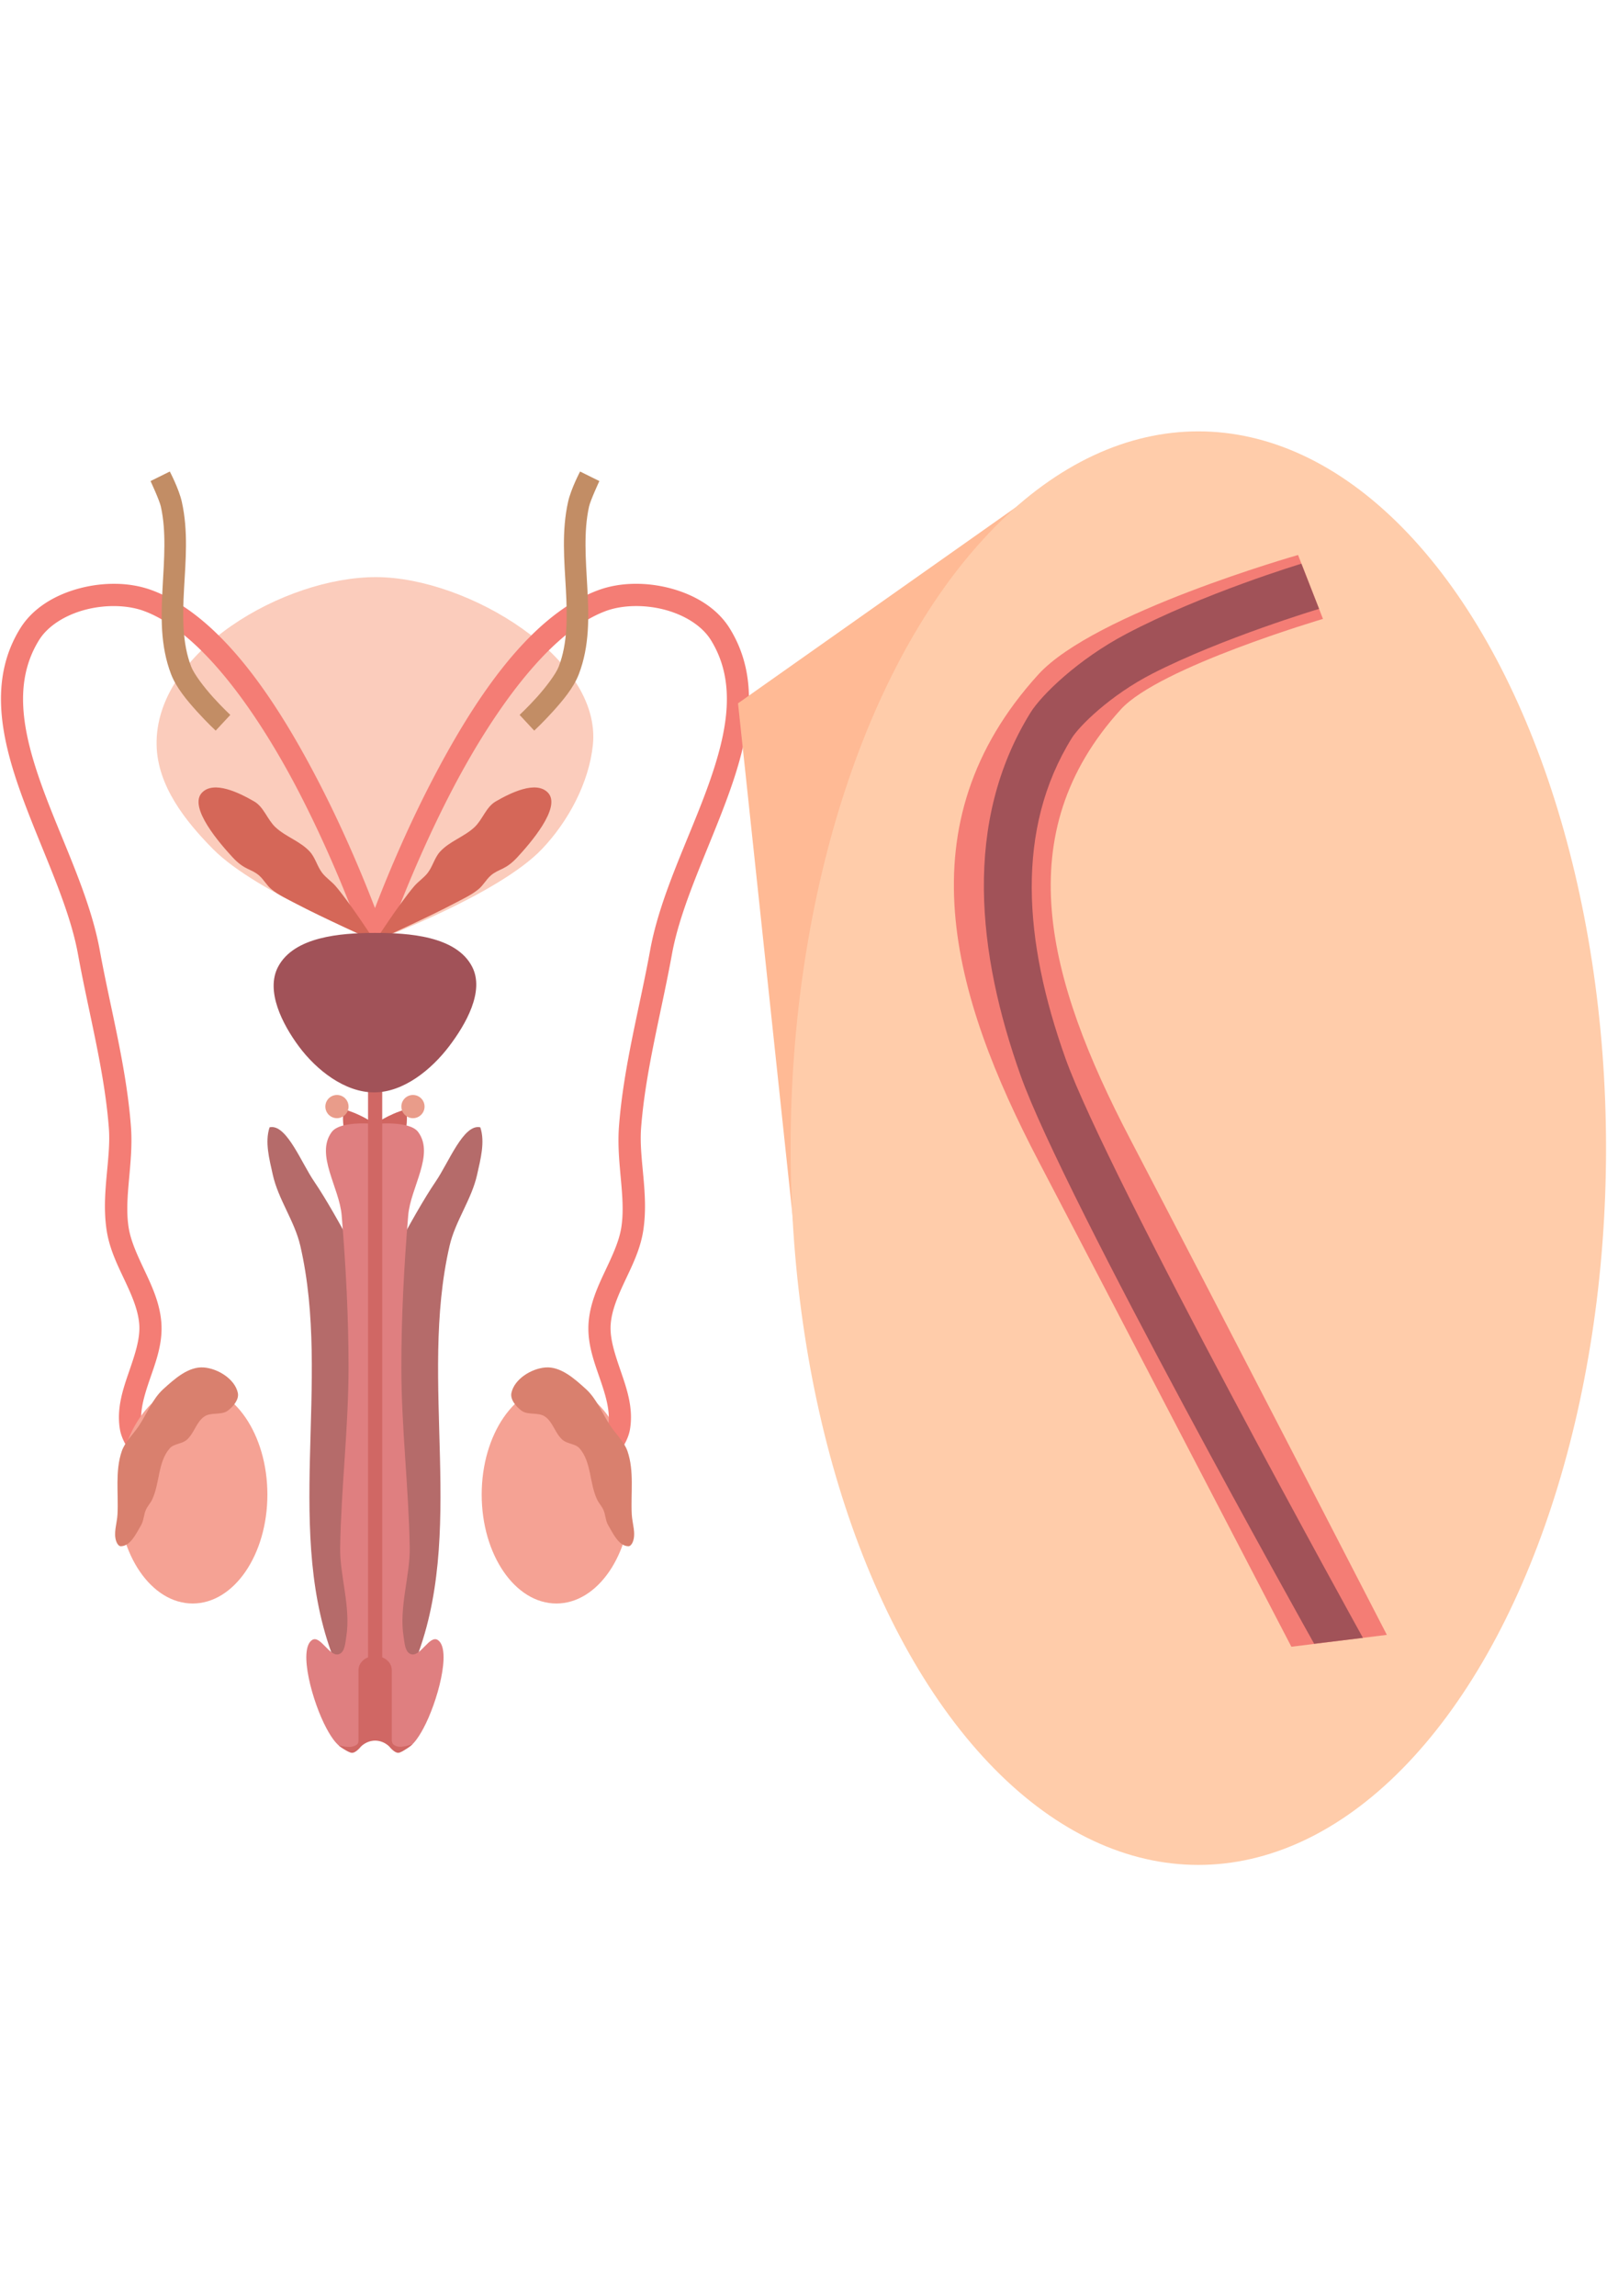 <?xml version="1.0" encoding="UTF-8" standalone="no"?>
<!-- Created with Inkscape (http://www.inkscape.org/) -->

<svg
   xmlns:dc="http://purl.org/dc/elements/1.1/"
   xmlns:cc="http://creativecommons.org/ns#"
   xmlns:rdf="http://www.w3.org/1999/02/22-rdf-syntax-ns#"
   xmlns:svg="http://www.w3.org/2000/svg"
   xmlns="http://www.w3.org/2000/svg"
   xmlns:sodipodi="http://sodipodi.sourceforge.net/DTD/sodipodi-0.dtd"
   xmlns:inkscape="http://www.inkscape.org/namespaces/inkscape"
   width="137.054mm"
   height="195.792mm"
   viewBox="0 0 137.054 195.792"
   version="1.1"
   id="svg5952"
   inkscape:version="0.92+devel unknown"
   sodipodi:docname="conducto-deferente.spng.svg"
   inkscape:export-filename="/home/fundacion/Documentos/fundecyt_02/conozco_mi_cuerpo/conozco-mi-cuerpo/img/masculino/conducto-deferente.png"
   inkscape:export-xdpi="96"
   inkscape:export-ydpi="96">
  <defs
     id="defs5946" />
  <sodipodi:namedview
     id="base"
     pagecolor="#ffffff"
     bordercolor="#666666"
     borderopacity="1.0"
     inkscape:pageopacity="0.0"
     inkscape:pageshadow="2"
     inkscape:zoom="0.64531252"
     inkscape:cx="281.91102"
     inkscape:cy="341.76264"
     inkscape:document-units="mm"
     inkscape:current-layer="layer1"
     showgrid="false"
     inkscape:window-width="1920"
     inkscape:window-height="1012"
     inkscape:window-x="0"
     inkscape:window-y="32"
     inkscape:window-maximized="1"
     inkscape:document-rotation="0"
     fit-margin-top="0"
     fit-margin-left="0"
     fit-margin-right="0"
     fit-margin-bottom="0" />
  <g
     inkscape:label="Capa 1"
     inkscape:groupmode="layer"
     id="layer1"
     transform="translate(-232.029,-309.769)">
    <g
       id="g4413"
       transform="translate(343.33,189.046)">
      <path
         sodipodi:nodetypes="asacasa"
         inkscape:connector-curvature="0"
         id="path38"
         d="m -79.187,169.931 c 7.785,0.031 19.22,6.924 18.45,14.318 -0.332,3.192 -2.076,6.491 -4.35,8.876 -3.702,3.883 -14.1,7.763 -14.1,7.763 0,0 -10.2,-3.982 -13.941,-7.763 -2.367,-2.393 -4.747,-5.396 -4.817,-8.876 -0.16,-7.965 10.892,-14.349 18.758,-14.318 z"
         style="fill:#fbccbc;fill-opacity:1;stroke:none;stroke-width:0.333px;stroke-linecap:butt;stroke-linejoin:miter;stroke-opacity:1" />
      <ellipse
         ry="9.287"
         rx="6.37"
         cy="248.158"
         cx="-63.85"
         id="path845-3"
         style="fill:#f5a294;fill-opacity:1;stroke:none;stroke-width:0.751" />
      <path
         id="path889"
         d="m -101.381,170.504 c -1.045,-0.021 -2.115,0.112 -3.14,0.384 -2.05,0.543 -3.964,1.654 -5.055,3.416 -2.643,4.269 -1.685,9.15 0.008,13.905 1.692,4.755 4.134,9.558 4.917,13.867 0.913,5.021 2.254,9.901 2.633,14.813 0.205,2.661 -0.674,5.634 -0.18,8.783 0.25,1.593 0.948,2.975 1.558,4.273 0.61,1.297 1.128,2.504 1.216,3.704 0.09,1.225 -0.373,2.576 -0.881,4.053 -0.508,1.477 -1.062,3.096 -0.773,4.865 0.134,0.818 0.567,1.484 0.945,2.065 0.378,0.58 0.736,1.026 0.736,1.026 a 0.945,0.945 0 0 0 1.326,0.148 0.945,0.945 0 0 0 0.148,-1.329 c 0,0 -0.304,-0.38 -0.628,-0.876 -0.323,-0.496 -0.632,-1.157 -0.662,-1.339 -0.194,-1.188 0.194,-2.493 0.694,-3.947 0.5,-1.454 1.109,-3.04 0.979,-4.804 -0.12,-1.632 -0.77,-3.051 -1.39,-4.37 -0.62,-1.319 -1.21,-2.548 -1.401,-3.76 -0.406,-2.589 0.436,-5.506 0.195,-8.636 -0.398,-5.153 -1.765,-10.097 -2.658,-15.007 -0.861,-4.733 -3.362,-9.577 -4.994,-14.161 -1.631,-4.584 -2.377,-8.732 -0.182,-12.278 0.746,-1.205 2.227,-2.132 3.932,-2.584 1.706,-0.452 3.6,-0.415 5.006,0.101 4.93,1.808 9.822,8.859 13.267,15.527 3.445,6.668 5.545,12.851 5.545,12.851 a 0.945,0.945 0 0 0 0.007,0.015 0.945,0.945 0 0 0 0.02,0.05 0.945,0.945 0 0 0 0.02,0.045 0.945,0.945 0 0 0 0.02,0.037 0.945,0.945 0 0 0 0.024,0.042 0.945,0.945 0 0 0 0.025,0.04 0.945,0.945 0 0 0 0.031,0.042 0.945,0.945 0 0 0 0.025,0.031 0.945,0.945 0 0 0 0.035,0.04 0.945,0.945 0 0 0 0.033,0.033 0.945,0.945 0 0 0 0.033,0.031 0.945,0.945 0 0 0 0.037,0.031 0.945,0.945 0 0 0 0.037,0.029 0.945,0.945 0 0 0 0.038,0.025 0.945,0.945 0 0 0 0.045,0.027 0.945,0.945 0 0 0 0.039,0.021 0.945,0.945 0 0 0 0.038,0.018 0.945,0.945 0 0 0 0.07,0.029 0.945,0.945 0 0 0 0.002,8.8e-4 0.945,0.945 0 0 0 7.53e-4,0 0.945,0.945 0 0 0 0.013,0.005 0.945,0.945 0 0 0 0.05,0.014 0.945,0.945 0 0 0 0.034,0.009 0.945,0.945 0 0 0 0.043,0.009 0.945,0.945 0 0 0 0.05,0.009 0.945,0.945 0 0 0 0.053,0.005 0.945,0.945 0 0 0 0.04,0.004 0.945,0.945 0 0 0 0.064,-8.9e-4 0.945,0.945 0 0 0 0.029,-8.9e-4 0.945,0.945 0 0 0 0.053,-0.005 0.945,0.945 0 0 0 0.047,-0.007 0.945,0.945 0 0 0 0.032,-0.007 0.945,0.945 0 0 0 0.062,-0.014 0.945,0.945 0 0 0 0.002,-8.8e-4 0.945,0.945 0 0 0 0.005,-0.002 0.945,0.945 0 0 0 0.044,-0.013 0.945,0.945 0 0 0 0.023,-0.009 0.945,0.945 0 0 0 0.039,-0.016 0.945,0.945 0 0 0 0.048,-0.021 0.945,0.945 0 0 0 0.037,-0.019 0.945,0.945 0 0 0 0.042,-0.024 0.945,0.945 0 0 0 0.04,-0.025 0.945,0.945 0 0 0 0.042,-0.031 0.945,0.945 0 0 0 0.031,-0.025 0.945,0.945 0 0 0 0.04,-0.035 0.945,0.945 0 0 0 0.033,-0.033 0.945,0.945 0 0 0 0.032,-0.035 0.945,0.945 0 0 0 0.026,-0.031 0.945,0.945 0 0 0 0.035,-0.046 0.945,0.945 0 0 0 0.023,-0.034 0.945,0.945 0 0 0 0.025,-0.042 0.945,0.945 0 0 0 0.023,-0.042 0.945,0.945 0 0 0 0.02,-0.041 0.945,0.945 0 0 0 0.021,-0.05 0.945,0.945 0 0 0 0.011,-0.03 0.945,0.945 0 0 0 0.002,-0.004 c 0,0 2.103,-6.183 5.548,-12.851 3.445,-6.668 8.334,-13.718 13.264,-15.527 1.406,-0.516 3.303,-0.553 5.009,-0.101 1.706,0.452 3.186,1.379 3.932,2.584 2.195,3.546 1.45,7.694 -0.182,12.278 -1.631,4.584 -4.136,9.428 -4.996,14.161 -0.893,4.91 -2.26,9.854 -2.658,15.007 -0.242,3.131 0.604,6.047 0.197,8.636 -0.19,1.213 -0.781,2.441 -1.401,3.76 -0.62,1.319 -1.27,2.739 -1.39,4.37 -0.13,1.764 0.48,3.35 0.979,4.804 0.5,1.454 0.888,2.759 0.694,3.947 -0.03,0.182 -0.341,0.842 -0.665,1.339 -0.323,0.496 -0.628,0.876 -0.628,0.876 a 0.945,0.945 0 0 0 0.148,1.329 0.945,0.945 0 0 0 1.329,-0.148 c 0,0 0.358,-0.446 0.736,-1.026 0.378,-0.58 0.809,-1.246 0.943,-2.065 0.289,-1.77 -0.263,-3.388 -0.77,-4.865 -0.508,-1.477 -0.971,-2.828 -0.881,-4.053 0.088,-1.2 0.606,-2.406 1.216,-3.704 0.609,-1.297 1.308,-2.68 1.558,-4.273 0.494,-3.15 -0.385,-6.122 -0.18,-8.783 0.379,-4.911 1.72,-9.791 2.633,-14.813 0.784,-4.31 3.225,-9.113 4.917,-13.867 1.692,-4.755 2.65,-9.636 0.007,-13.905 -1.091,-1.762 -3.007,-2.873 -5.057,-3.416 -1.025,-0.272 -2.093,-0.404 -3.138,-0.384 -1.045,0.021 -2.067,0.193 -3.002,0.537 -5.975,2.192 -10.773,9.622 -14.293,16.434 -2.177,4.214 -3.822,8.223 -4.763,10.674 -0.941,-2.451 -2.584,-6.46 -4.762,-10.674 -3.519,-6.812 -8.318,-14.243 -14.293,-16.434 -0.935,-0.343 -1.957,-0.516 -3.002,-0.537 z"
         style="color:#000000;font-style:normal;font-variant:normal;font-weight:normal;font-stretch:normal;font-size:medium;line-height:normal;font-family:sans-serif;font-variant-ligatures:normal;font-variant-position:normal;font-variant-caps:normal;font-variant-numeric:normal;font-variant-alternates:normal;font-feature-settings:normal;text-indent:0;text-align:start;text-decoration:none;text-decoration-line:none;text-decoration-style:solid;text-decoration-color:#000000;letter-spacing:normal;word-spacing:normal;text-transform:none;writing-mode:lr-tb;direction:ltr;text-orientation:mixed;dominant-baseline:auto;baseline-shift:baseline;text-anchor:start;white-space:normal;shape-padding:0;clip-rule:nonzero;display:inline;overflow:visible;visibility:visible;opacity:1;isolation:auto;mix-blend-mode:normal;color-interpolation:sRGB;color-interpolation-filters:linearRGB;solid-color:#000000;solid-opacity:1;vector-effect:none;fill:#f47d75;fill-opacity:1;fill-rule:nonzero;stroke:none;stroke-width:1.89;stroke-linecap:round;stroke-linejoin:bevel;stroke-miterlimit:4;stroke-dasharray:none;stroke-dashoffset:0;stroke-opacity:1;color-rendering:auto;image-rendering:auto;shape-rendering:auto;text-rendering:auto;enable-background:accumulate"
         inkscape:connector-curvature="0" />
      <ellipse
         ry="9.287"
         rx="6.37"
         cy="248.158"
         cx="-94.867"
         id="path845"
         style="fill:#f5a294;fill-opacity:1;stroke:none;stroke-width:0.751;stroke-opacity:1" />
      <path
         sodipodi:nodetypes="aaaaaaaaaaaaaaaa"
         inkscape:connector-curvature="0"
         id="path892-7"
         d="m -59.428,250.777 c -0.237,-0.398 -0.225,-0.903 -0.417,-1.325 -0.142,-0.312 -0.39,-0.568 -0.536,-0.878 -0.653,-1.391 -0.481,-3.206 -1.496,-4.36 -0.349,-0.397 -1.013,-0.365 -1.422,-0.701 -0.656,-0.539 -0.837,-1.559 -1.548,-2.024 -0.57,-0.374 -1.443,-0.078 -1.986,-0.491 -0.46,-0.349 -0.97,-0.944 -0.851,-1.509 0.25,-1.183 1.701,-2.079 2.907,-2.17 1.299,-0.098 2.482,0.966 3.446,1.841 0.936,0.85 1.398,2.108 2.102,3.159 0.48,0.716 1.165,1.33 1.445,2.145 0.584,1.703 0.269,3.591 0.364,5.389 0.041,0.778 0.374,1.611 0.089,2.337 -0.064,0.163 -0.197,0.374 -0.372,0.372 -0.828,-0.008 -1.303,-1.074 -1.726,-1.786 z"
         style="fill:#d9806e;fill-opacity:1;stroke:none;stroke-width:0.333px;stroke-linecap:butt;stroke-linejoin:miter;stroke-opacity:1" />
      <path
         sodipodi:nodetypes="aaaaaaaaaaaaaaaa"
         inkscape:connector-curvature="0"
         id="path892"
         d="m -99.273,250.777 c 0.237,-0.398 0.225,-0.903 0.417,-1.325 0.142,-0.312 0.39,-0.568 0.536,-0.878 0.653,-1.391 0.481,-3.206 1.496,-4.36 0.349,-0.397 1.013,-0.365 1.422,-0.701 0.656,-0.539 0.837,-1.559 1.548,-2.024 0.57,-0.374 1.443,-0.078 1.986,-0.491 0.46,-0.349 0.97,-0.944 0.851,-1.509 -0.25,-1.183 -1.701,-2.079 -2.907,-2.17 -1.299,-0.098 -2.482,0.966 -3.446,1.841 -0.936,0.85 -1.398,2.108 -2.102,3.159 -0.48,0.716 -1.165,1.33 -1.445,2.145 -0.584,1.703 -0.269,3.591 -0.364,5.389 -0.041,0.778 -0.374,1.611 -0.089,2.337 0.064,0.163 0.197,0.374 0.372,0.372 0.828,-0.008 1.303,-1.074 1.726,-1.786 z"
         style="fill:#d9806e;fill-opacity:1;stroke:none;stroke-width:0.333px;stroke-linecap:butt;stroke-linejoin:miter;stroke-opacity:1" />
      <path
         sodipodi:nodetypes="cccc"
         inkscape:connector-curvature="0"
         id="path953"
         d="m -79.323,224.303 c 0,0 -3.258,-6.322 -2.652,-8.998 1.595,0.46 2.62,1.252 2.62,1.252 z"
         style="fill:#d06560;fill-opacity:1;stroke:none;stroke-width:0.333px;stroke-linecap:butt;stroke-linejoin:miter;stroke-opacity:1" />
      <path
         sodipodi:nodetypes="cccc"
         inkscape:connector-curvature="0"
         id="path953-3"
         d="m -79.323,224.303 c 0,0 3.258,-6.322 2.652,-8.998 -1.595,0.46 -2.621,1.252 -2.621,1.252 z"
         style="fill:#d06560;fill-opacity:1;stroke:none;stroke-width:0.333px;stroke-linecap:butt;stroke-linejoin:miter;stroke-opacity:1" />
      <circle
         r="0.989"
         cy="215.075"
         cx="-76.082"
         id="path978"
         style="fill:#e99c8a;fill-opacity:1;stroke:none;stroke-width:0.337;stroke-linecap:round;stroke-linejoin:bevel;stroke-miterlimit:4;stroke-dasharray:none;stroke-opacity:1" />
      <circle
         r="0.989"
         cy="215.075"
         cx="-82.564"
         id="path978-5"
         style="fill:#e99c8a;fill-opacity:1;stroke:none;stroke-width:0.337;stroke-linecap:round;stroke-linejoin:bevel;stroke-miterlimit:4;stroke-dasharray:none;stroke-opacity:1" />
      <path
         inkscape:connector-curvature="0"
         id="path1108"
         d="m -88.176,216.823 c -0.044,0.004 -0.089,0.01 -0.133,0.02 -0.42,1.249 -0.019,2.724 0.273,4.042 0.469,2.112 1.857,3.943 2.345,6.051 2.689,11.627 -1.504,24.635 3.031,35.674 0.66,1.607 3.337,4.003 3.337,4.003 0,0 2.677,-2.396 3.337,-4.003 4.535,-11.039 0.342,-24.046 3.03,-35.674 0.487,-2.108 1.876,-3.939 2.345,-6.051 0.293,-1.318 0.693,-2.792 0.273,-4.042 -1.43,-0.323 -2.682,2.98 -3.81,4.631 -1.993,2.919 -5.176,9.254 -5.176,9.254 0,0 -3.183,-6.335 -5.176,-9.254 -1.092,-1.599 -2.302,-4.75 -3.677,-4.651 z"
         style="fill:#b56b6a;fill-opacity:1;stroke:none;stroke-width:0.333;stroke-linecap:round;stroke-linejoin:bevel;stroke-miterlimit:4;stroke-dasharray:none;stroke-opacity:1" />
      <path
         inkscape:connector-curvature="0"
         id="path1130"
         d="m -80.296,216.51 c -0.93,-0.004 -2.256,0.109 -2.719,0.74 -1.41,1.923 0.658,4.726 0.854,7.102 0.357,4.333 0.589,8.683 0.585,13.031 -0.005,5.106 -0.629,10.195 -0.715,15.3 -0.04,2.366 0.93,5.095 0.521,7.601 -0.086,0.526 -0.11,1.293 -0.61,1.477 -0.816,0.3 -1.61,-1.692 -2.321,-1.191 -1.17,0.824 0.043,5.291 1.25,7.531 0.433,0.804 1.096,1.874 2.009,1.86 0.99,-0.015 2.119,-2.084 2.119,-2.084 0,0 1.128,2.069 2.118,2.084 0.913,0.014 1.577,-1.057 2.009,-1.86 1.207,-2.24 2.42,-6.707 1.25,-7.531 -0.711,-0.501 -1.506,1.491 -2.322,1.191 -0.5,-0.184 -0.524,-0.952 -0.61,-1.477 -0.409,-2.507 0.561,-5.235 0.521,-7.601 -0.086,-5.105 -0.709,-10.194 -0.714,-15.3 -0.004,-4.348 0.227,-8.698 0.585,-13.031 0.196,-2.376 2.264,-5.179 0.854,-7.102 -0.74,-1.01 -3.691,-0.693 -3.691,-0.693 0,0 -0.415,-0.044 -0.973,-0.047 z"
         style="fill:#df7f80;fill-opacity:1;stroke:none;stroke-width:0.333px;stroke-linecap:butt;stroke-linejoin:miter;stroke-opacity:1" />
      <path
         sodipodi:nodetypes="ccccccaacccccccccccccaaccccccc"
         inkscape:connector-curvature="0"
         id="path934"
         d="m -79.912,200.296 v 61.738 c -0.466,0.187 -0.796,0.578 -0.814,1.041 h -0.002 v 0.04 6.02 c 0,0 -0.007,0.194 -0.064,0.265 -0.121,0.152 -0.331,0.224 -0.522,0.259 -0.365,0.066 -1.108,-0.112 -1.108,-0.112 0,0 0.807,0.625 1.137,0.63 0.183,0.002 0.379,-0.132 0.556,-0.304 v 0.004 c 0.004,-0.004 0.007,-0.009 0.01,-0.013 0.076,-0.075 0.144,-0.152 0.21,-0.232 0.33,-0.312 0.757,-0.494 1.2,-0.496 0.442,8.8e-4 0.868,0.181 1.198,0.492 0.069,0.085 0.141,0.166 0.221,0.244 l 0.002,0.002 v -0.002 c 0.177,0.172 0.373,0.307 0.557,0.304 0.331,-0.005 1.221,-0.735 1.221,-0.735 0,0 -0.776,0.267 -1.169,0.218 -0.187,-0.023 -0.388,-0.097 -0.513,-0.238 -0.067,-0.075 -0.095,-0.286 -0.095,-0.286 v -6.02 -0.04 h -0.002 c -0.018,-0.463 -0.348,-0.854 -0.814,-1.041 v -61.737 z"
         style="color:#000000;font-style:normal;font-variant:normal;font-weight:normal;font-stretch:normal;font-size:medium;line-height:normal;font-family:sans-serif;font-variant-ligatures:normal;font-variant-position:normal;font-variant-caps:normal;font-variant-numeric:normal;font-variant-alternates:normal;font-feature-settings:normal;text-indent:0;text-align:start;text-decoration:none;text-decoration-line:none;text-decoration-style:solid;text-decoration-color:#000000;letter-spacing:normal;word-spacing:normal;text-transform:none;writing-mode:lr-tb;direction:ltr;text-orientation:mixed;dominant-baseline:auto;baseline-shift:baseline;text-anchor:start;white-space:normal;shape-padding:0;clip-rule:nonzero;display:inline;overflow:visible;visibility:visible;opacity:1;isolation:auto;mix-blend-mode:normal;color-interpolation:sRGB;color-interpolation-filters:linearRGB;solid-color:#000000;solid-opacity:1;vector-effect:none;fill:#d06764;fill-opacity:1;fill-rule:nonzero;stroke:none;stroke-width:1.161;stroke-linecap:butt;stroke-linejoin:miter;stroke-miterlimit:4;stroke-dasharray:none;stroke-dashoffset:0;stroke-opacity:1;color-rendering:auto;image-rendering:auto;shape-rendering:auto;text-rendering:auto;enable-background:accumulate" />
      <path
         sodipodi:nodetypes="aaaaacaaazsa"
         inkscape:connector-curvature="0"
         id="path936"
         d="m -89.619,189.06 c 0.823,0.477 1.119,1.553 1.815,2.201 0.876,0.815 2.12,1.195 2.927,2.078 0.472,0.517 0.628,1.262 1.057,1.814 0.332,0.427 0.805,0.727 1.156,1.139 1.245,1.462 3.34,4.693 3.34,4.693 0,0 -4.541,-2.049 -6.739,-3.217 -0.715,-0.38 -1.468,-0.717 -2.094,-1.229 -0.4,-0.327 -0.645,-0.814 -1.033,-1.156 -0.688,-0.605 -1.241,-0.447 -2.266,-1.555 -1.025,-1.108 -3.833,-4.282 -2.61,-5.53 1.012,-1.032 3.145,0.007 4.445,0.76 z"
         style="fill:#d56758;fill-opacity:1;stroke:none;stroke-width:0.334;stroke-linecap:butt;stroke-linejoin:miter;stroke-miterlimit:4;stroke-dasharray:none;stroke-opacity:1" />
      <path
         sodipodi:nodetypes="aaaaacaaazsa"
         inkscape:connector-curvature="0"
         id="path936-5"
         d="m -69.027,189.06 c -0.823,0.477 -1.119,1.553 -1.815,2.201 -0.876,0.815 -2.12,1.195 -2.927,2.078 -0.472,0.517 -0.628,1.262 -1.057,1.814 -0.332,0.427 -0.805,0.727 -1.156,1.139 -1.245,1.462 -3.34,4.693 -3.34,4.693 0,0 4.541,-2.049 6.739,-3.217 0.715,-0.38 1.468,-0.717 2.094,-1.229 0.4,-0.327 0.645,-0.814 1.033,-1.156 0.688,-0.605 1.241,-0.447 2.266,-1.555 1.025,-1.108 3.833,-4.282 2.61,-5.53 -1.012,-1.032 -3.145,0.007 -4.445,0.76 z"
         style="fill:#d56758;fill-opacity:1;stroke:none;stroke-width:0.334;stroke-linecap:butt;stroke-linejoin:miter;stroke-miterlimit:4;stroke-dasharray:none;stroke-opacity:1" />
      <path
         sodipodi:nodetypes="aaaaaaa"
         inkscape:connector-curvature="0"
         id="path1148"
         d="m -79.384,200.267 c 2.943,-0.009 6.993,0.267 8.347,2.88 1.086,2.096 -0.542,4.924 -1.972,6.802 -1.511,1.984 -3.881,3.912 -6.375,3.917 -2.508,0.005 -4.929,-1.903 -6.425,-3.917 -1.397,-1.881 -2.871,-4.734 -1.77,-6.802 1.36,-2.556 5.3,-2.872 8.195,-2.88 z"
         style="fill:#a15258;fill-opacity:1;stroke:none;stroke-width:0.333px;stroke-linecap:butt;stroke-linejoin:miter;stroke-opacity:1" />
      <path
         id="path1163"
         d="m -61.827,160.927 c 0,0 -0.776,1.468 -1.026,2.589 -0.557,2.496 -0.321,5.018 -0.189,7.41 0.131,2.392 0.159,4.639 -0.605,6.63 -0.242,0.63 -1.09,1.752 -1.868,2.614 -0.778,0.862 -1.472,1.509 -1.472,1.509 l 1.248,1.341 c 0,0 0.748,-0.696 1.585,-1.622 0.837,-0.926 1.776,-2.035 2.217,-3.185 0.932,-2.426 0.86,-4.954 0.726,-7.388 -0.134,-2.434 -0.326,-4.789 0.148,-6.911 0.122,-0.548 0.879,-2.173 0.879,-2.173 z"
         style="color:#000000;font-style:normal;font-variant:normal;font-weight:normal;font-stretch:normal;font-size:medium;line-height:normal;font-family:sans-serif;font-variant-ligatures:normal;font-variant-position:normal;font-variant-caps:normal;font-variant-numeric:normal;font-variant-alternates:normal;font-feature-settings:normal;text-indent:0;text-align:start;text-decoration:none;text-decoration-line:none;text-decoration-style:solid;text-decoration-color:#000000;letter-spacing:normal;word-spacing:normal;text-transform:none;writing-mode:lr-tb;direction:ltr;text-orientation:mixed;dominant-baseline:auto;baseline-shift:baseline;text-anchor:start;white-space:normal;shape-padding:0;clip-rule:nonzero;display:inline;overflow:visible;visibility:visible;opacity:1;isolation:auto;mix-blend-mode:normal;color-interpolation:sRGB;color-interpolation-filters:linearRGB;solid-color:#000000;solid-opacity:1;vector-effect:none;fill:#c28d65;fill-opacity:1;fill-rule:nonzero;stroke:none;stroke-width:1.834;stroke-linecap:butt;stroke-linejoin:miter;stroke-miterlimit:4;stroke-dasharray:none;stroke-dashoffset:0;stroke-opacity:1;color-rendering:auto;image-rendering:auto;shape-rendering:auto;text-rendering:auto;enable-background:accumulate"
         inkscape:connector-curvature="0" />
      <path
         id="path1163-7"
         d="m -96.819,160.927 c 0,0 0.776,1.468 1.026,2.589 0.557,2.496 0.321,5.018 0.189,7.41 -0.131,2.392 -0.159,4.639 0.605,6.63 0.242,0.63 1.089,1.752 1.868,2.614 0.778,0.862 1.472,1.509 1.472,1.509 l -1.248,1.341 c 0,0 -0.748,-0.696 -1.585,-1.622 -0.837,-0.926 -1.776,-2.035 -2.217,-3.185 -0.932,-2.426 -0.86,-4.954 -0.726,-7.388 0.134,-2.434 0.326,-4.789 -0.148,-6.911 -0.122,-0.548 -0.879,-2.173 -0.879,-2.173 z"
         style="color:#000000;font-style:normal;font-variant:normal;font-weight:normal;font-stretch:normal;font-size:medium;line-height:normal;font-family:sans-serif;font-variant-ligatures:normal;font-variant-position:normal;font-variant-caps:normal;font-variant-numeric:normal;font-variant-alternates:normal;font-feature-settings:normal;text-indent:0;text-align:start;text-decoration:none;text-decoration-line:none;text-decoration-style:solid;text-decoration-color:#000000;letter-spacing:normal;word-spacing:normal;text-transform:none;writing-mode:lr-tb;direction:ltr;text-orientation:mixed;dominant-baseline:auto;baseline-shift:baseline;text-anchor:start;white-space:normal;shape-padding:0;clip-rule:nonzero;display:inline;overflow:visible;visibility:visible;opacity:1;isolation:auto;mix-blend-mode:normal;color-interpolation:sRGB;color-interpolation-filters:linearRGB;solid-color:#000000;solid-opacity:1;vector-effect:none;fill:#c28d65;fill-opacity:1;fill-rule:nonzero;stroke:none;stroke-width:1.834;stroke-linecap:butt;stroke-linejoin:miter;stroke-miterlimit:4;stroke-dasharray:none;stroke-dashoffset:0;stroke-opacity:1;color-rendering:auto;image-rendering:auto;shape-rendering:auto;text-rendering:auto;enable-background:accumulate"
         inkscape:connector-curvature="0" />
      <path
         sodipodi:nodetypes="cccc"
         inkscape:connector-curvature="0"
         id="path5812"
         d="m -20.28,160.881 -28.078,19.81 4.864,45.683 z"
         style="fill:#ffba95;fill-opacity:1;stroke:none;stroke-width:0.577;stroke-linecap:butt;stroke-linejoin:miter;stroke-miterlimit:4;stroke-dasharray:none;stroke-opacity:1" />
      <ellipse
         ry="61.116"
         rx="34.772"
         cy="218.619"
         cx="-9.101"
         id="path5766"
         style="opacity:1;fill:#ffccaa;fill-opacity:1;stroke:none;stroke-width:0.33;stroke-linecap:round;stroke-miterlimit:4;stroke-dasharray:none;stroke-opacity:1" />
      <path
         sodipodi:nodetypes="ccccccccc"
         id="path889-7"
         d="m -0.595,168.044 c 0,0 -17.375,4.936 -22.158,10.195 -11.585,12.741 -7.386,27.311 0.033,41.503 7.417,14.191 21.555,41.39 21.555,41.39 l 8.143,-1.013 c 0,0 -14.738,-28.584 -21.889,-42.267 -7.151,-13.683 -10.419,-26.063 -0.796,-36.646 3.27,-3.597 17.237,-7.712 17.237,-7.712 z"
         style="color:#000000;font-style:normal;font-variant:normal;font-weight:normal;font-stretch:normal;font-size:medium;line-height:normal;font-family:sans-serif;font-variant-ligatures:normal;font-variant-position:normal;font-variant-caps:normal;font-variant-numeric:normal;font-variant-alternates:normal;font-feature-settings:normal;text-indent:0;text-align:start;text-decoration:none;text-decoration-line:none;text-decoration-style:solid;text-decoration-color:#000000;letter-spacing:normal;word-spacing:normal;text-transform:none;writing-mode:lr-tb;direction:ltr;text-orientation:mixed;dominant-baseline:auto;baseline-shift:baseline;text-anchor:start;white-space:normal;shape-padding:0;clip-rule:nonzero;display:inline;overflow:visible;visibility:visible;opacity:1;isolation:auto;mix-blend-mode:normal;color-interpolation:sRGB;color-interpolation-filters:linearRGB;solid-color:#000000;solid-opacity:1;vector-effect:none;fill:#f47d75;fill-opacity:1;fill-rule:nonzero;stroke:none;stroke-width:6.837;stroke-linecap:round;stroke-linejoin:bevel;stroke-miterlimit:4;stroke-dasharray:none;stroke-dashoffset:0;stroke-opacity:1;color-rendering:auto;image-rendering:auto;shape-rendering:auto;text-rendering:auto;enable-background:accumulate"
         inkscape:connector-curvature="0" />
      <path
         sodipodi:nodetypes="csccccccscc"
         id="path889-7-9"
         d="m -0.31,168.786 c 0,0 -8.349,2.515 -14.937,5.986 -4.131,2.177 -7.244,5.221 -8.164,6.708 -5.784,9.342 -4.545,20.556 -0.841,30.962 3.703,10.406 25.03,48.436 25.03,48.436 l 4.159,-0.504 c 0,0 -21.81,-39.407 -25.38,-49.439 -3.57,-10.032 -4.254,-19.518 0.55,-27.278 0.624,-1.007 3.252,-3.649 6.919,-5.52 5.937,-3.029 14.17,-5.5 14.17,-5.5 z"
         style="color:#000000;font-style:normal;font-variant:normal;font-weight:normal;font-stretch:normal;font-size:medium;line-height:normal;font-family:sans-serif;font-variant-ligatures:normal;font-variant-position:normal;font-variant-caps:normal;font-variant-numeric:normal;font-variant-alternates:normal;font-feature-settings:normal;text-indent:0;text-align:start;text-decoration:none;text-decoration-line:none;text-decoration-style:solid;text-decoration-color:#000000;letter-spacing:normal;word-spacing:normal;text-transform:none;writing-mode:lr-tb;direction:ltr;text-orientation:mixed;dominant-baseline:auto;baseline-shift:baseline;text-anchor:start;white-space:normal;shape-padding:0;clip-rule:nonzero;display:inline;overflow:visible;visibility:visible;opacity:1;isolation:auto;mix-blend-mode:normal;color-interpolation:sRGB;color-interpolation-filters:linearRGB;solid-color:#000000;solid-opacity:1;vector-effect:none;fill:#a15258;fill-opacity:1;fill-rule:nonzero;stroke:none;stroke-width:4.136;stroke-linecap:round;stroke-linejoin:bevel;stroke-miterlimit:4;stroke-dasharray:none;stroke-dashoffset:0;stroke-opacity:1;color-rendering:auto;image-rendering:auto;shape-rendering:auto;text-rendering:auto;enable-background:accumulate"
         inkscape:connector-curvature="0" />
    </g>
  </g>
</svg>
